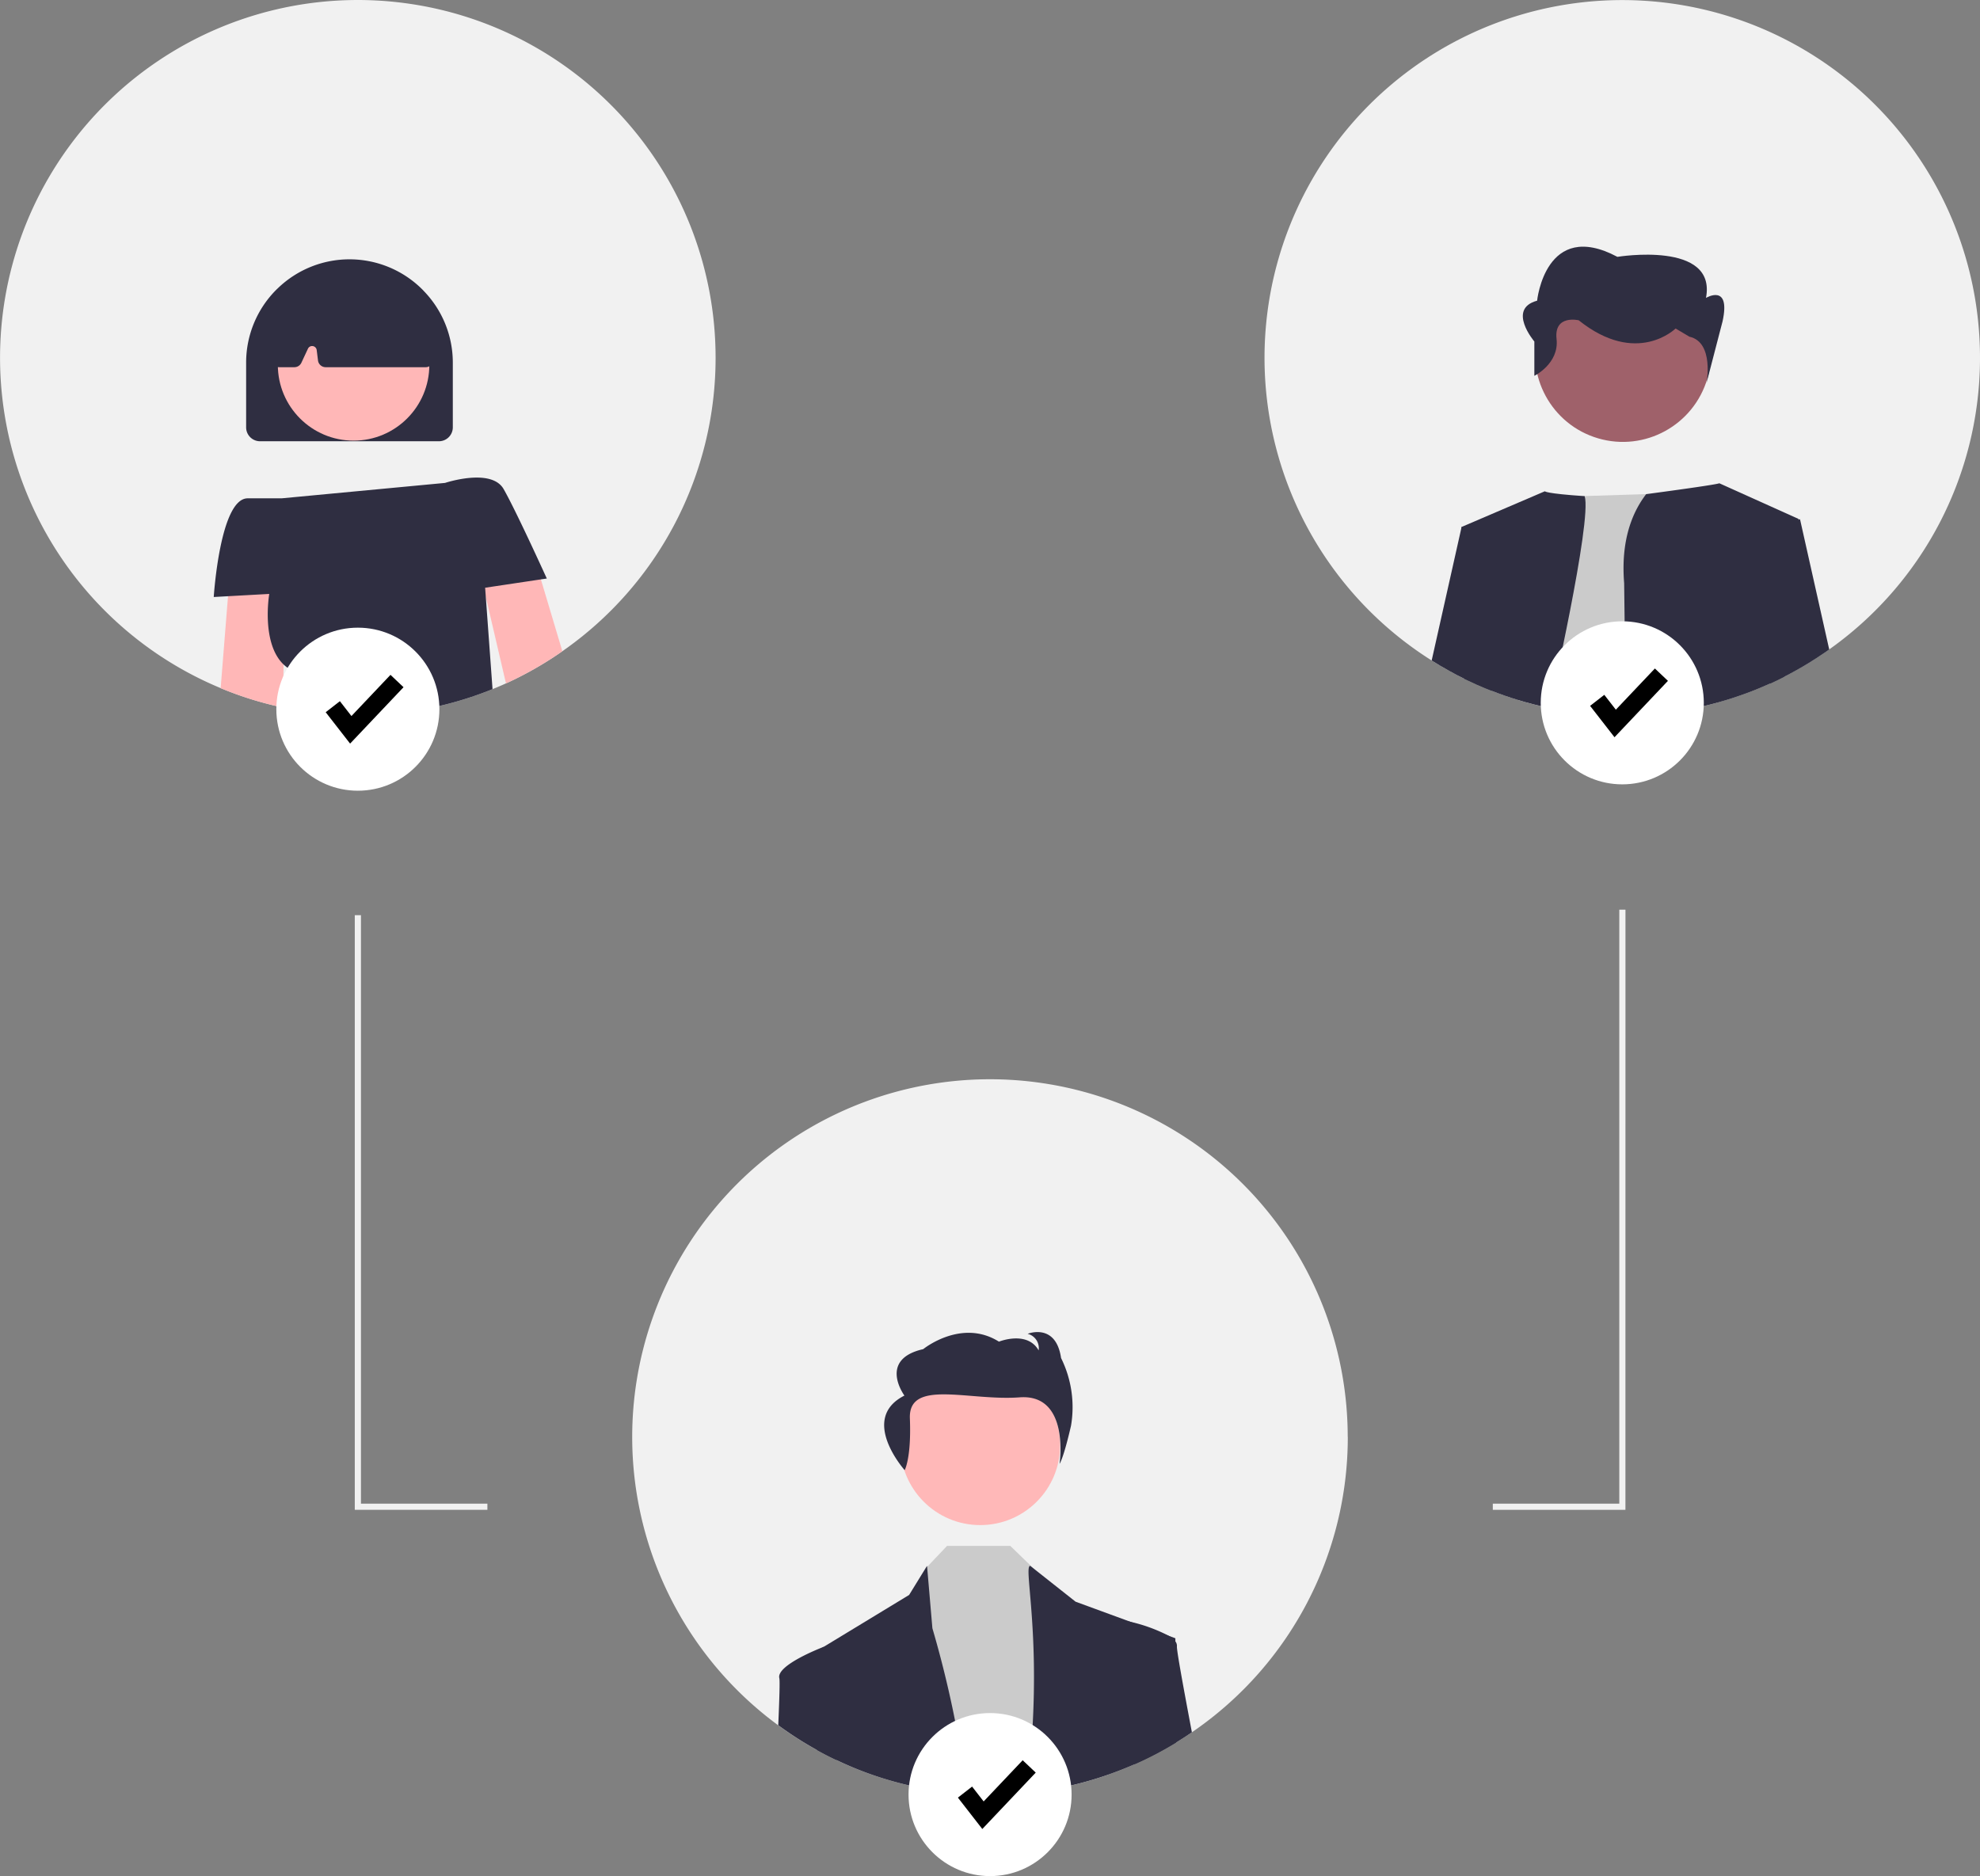 <svg xmlns="http://www.w3.org/2000/svg" width="185.127" height="175.435" viewBox="0 0 185.127 175.435">
  <rect x="0" y="0" width="185.127" height="175.435" fill="#808080" stroke="none"/>
  <g id="undraw_Connected_re_lmq2" transform="translate(0.042 0.008)">
    <path id="Path_1758" data-name="Path 1758" d="M345.865,179.232a33.405,33.405,0,0,1-14.328,27.447,33,33,0,0,1-3.907,2.35c-.45.231-.9.45-1.364.657-.415.19-.833.369-1.257.539a33.569,33.569,0,0,1-16.6,2.214q-1.462-.173-2.886-.476l-.124-.026a32.675,32.675,0,0,1-5.81-1.808,33.451,33.451,0,1,1,46.276-30.9Z" transform="translate(-279 -145.79)" fill="#f1f1f1"/>
    <path id="Path_1759" data-name="Path 1759" d="M375.376,232.845c-.029-.035-.061-.066-.092-.1a9.643,9.643,0,0,0-13.564-.138c-.02.017-.037.035-.055.052s-.043.04-.064.061a9.638,9.638,0,0,0-2.831,6.828V245.6a1.3,1.3,0,0,0,1.3,1.3h16.724a1.3,1.3,0,0,0,1.3-1.3v-6.055A9.616,9.616,0,0,0,375.376,232.845Z" transform="translate(-335.799 -205.646)" fill="#2f2e41"/>
    <circle id="Ellipse_234" data-name="Ellipse 234" cx="7.082" cy="7.082" r="7.082" transform="translate(25.936 27.032)" fill="#ffb7b7"/>
    <path id="Path_1760" data-name="Path 1760" d="M382.1,242.534l-.836-5.842a.731.731,0,0,0-.257-.458.757.757,0,0,0-.153-.1,14.624,14.624,0,0,0-12.906-.006.707.707,0,0,0-.159.1c-.017.014-.034.032-.052.049a.73.73,0,0,0-.2.435l-.559,5.85a.722.722,0,0,0,.185.554.714.714,0,0,0,.415.225.53.53,0,0,0,.118.012h1.419a.727.727,0,0,0,.655-.415l.614-1.315a.431.431,0,0,1,.819.13l.121.969a.724.724,0,0,0,.715.631h9.351a.693.693,0,0,0,.349-.092.73.73,0,0,0,.2-.156A.723.723,0,0,0,382.1,242.534Z" transform="translate(-341.634 -209.023)" fill="#2f2e41"/>
    <path id="Path_1761" data-name="Path 1761" d="M439.17,325.731l2.007,6.718a33,33,0,0,1-3.907,2.35c-.45.231-.9.45-1.364.657l-2.079-8.913-.807-3.457,5.19-.577Z" transform="translate(-388.64 -271.56)" fill="#ffb7b7"/>
    <path id="Path_1762" data-name="Path 1762" d="M356.568,329.81l-.173,9.077-.075,4.017a32.676,32.676,0,0,1-5.81-1.808l.689-8.6.173-2.168Z" transform="translate(-329.921 -276.755)" fill="#ffb7b7"/>
    <path id="Path_1763" data-name="Path 1763" d="M378.857,310.181l-5.213.781.063.856.629,8.627a33.569,33.569,0,0,1-16.6,2.214q-1.462-.173-2.886-.476c.427-1.793.8-3.408.34-3.725a3.456,3.456,0,0,1-.389-.317c-2.125-2.027-1.341-6.6-1.341-6.6l-3.855.213-1.335.075s.577-9.227,3.172-9.227h3.172l15.282-1.442s4.325-1.442,5.478.577c.606,1.058,1.684,3.3,2.575,5.2.807,1.724,1.462,3.163,1.462,3.163Z" transform="translate(-328.327 -256.01)" fill="#2f2e41"/>
    <path id="Path_1764" data-name="Path 1764" d="M755.887,179.6a33.4,33.4,0,0,1-14.1,26.917l-.231.161c-.081.058-.164.115-.248.17q-.727.5-1.482.96-1.064.649-2.177,1.22l-.072.035q-.64.329-1.292.623l-.04.017c-.1.046-.208.1-.311.138-.8.358-1.626.683-2.462.972q-1.068.376-2.168.675a32.8,32.8,0,0,1-4.57.917,33.326,33.326,0,0,1-3.968.271c-.11,0-.219,0-.329,0-.724,0-1.445-.023-2.157-.069-.623-.04-1.24-.1-1.851-.17-.943-.112-1.874-.262-2.791-.458-.04-.006-.081-.014-.121-.023l-.1-.02c-.923-.193-1.831-.43-2.722-.7q-1.259-.381-2.471-.859c-.208-.081-.412-.161-.617-.248-.51-.213-1.015-.435-1.511-.675-.144-.066-.285-.136-.427-.2-.479-.234-.951-.479-1.413-.738q-.835-.463-1.641-.972c-.678-.427-1.341-.877-1.984-1.352A33.448,33.448,0,1,1,755.887,179.6Z" transform="translate(-570.804 -145.794)" fill="#f1f1f1"/>
    <path id="Path_1765" data-name="Path 1765" d="M773.942,325.753c-.923-.193-1.831-.43-2.722-.7l3.059-18.97,3.169-.1,5.747-.182,2.947-.092s2.09,9.187,3.685,19.593a32.8,32.8,0,0,1-4.57.917,33.338,33.338,0,0,1-3.968.271c-.11,0-.219,0-.329,0-.724,0-1.444-.023-2.157-.069-.623-.04-1.24-.1-1.851-.17-.943-.112-1.874-.262-2.791-.458-.04-.006-.081-.014-.121-.023Z" transform="translate(-629.323 -259.604)" fill="#cbcbcb"/>
    <path id="Path_1766" data-name="Path 1766" d="M761.131,325.34c-.04-.006-.081-.014-.121-.023l-.1-.02c-.923-.193-1.831-.43-2.722-.7q-1.259-.381-2.471-.859c-.208-.081-.412-.161-.617-.248-.51-.213-1.015-.435-1.511-.675-.144-.066-.285-.136-.427-.2l-.254-14.2,7.785-3.336s.026.208,3.722.458C765.121,307.824,761.131,325.34,761.131,325.34Z" transform="translate(-616.292 -259.148)" fill="#2f2e41"/>
    <path id="Path_1767" data-name="Path 1767" d="M821.761,305.905l-1.468,7.713.138,6.975q-.64.329-1.292.623l-.04.017c-.1.046-.208.1-.311.138-.8.358-1.626.683-2.462.972q-1.068.376-2.168.675a32.788,32.788,0,0,1-4.57.917,33.327,33.327,0,0,1-3.968.271l-.153-12.361c-.323-3.985.747-6.62,2.059-8.327,6.992-.934,6.837-1.018,6.837-1.018l7.413,3.336Z" transform="translate(-653.653 -257.319)" fill="#2f2e41"/>
    <path id="Path_1768" data-name="Path 1768" d="M749.336,317.753l-.528,14.218c-.208-.081-.412-.161-.617-.248-.51-.213-1.015-.435-1.511-.675-.144-.066-.285-.136-.427-.2-.479-.234-.951-.479-1.413-.738q-.835-.463-1.641-.972L746,316.64Z" transform="translate(-609.382 -267.382)" fill="#2f2e41"/>
    <path id="Path_1769" data-name="Path 1769" d="M857.13,326.331l-.231.161c-.081.058-.164.115-.248.17q-.727.5-1.482.96-1.064.649-2.177,1.22l-.072.035q-.659.339-1.331.641h0l-.528-14.267,3.189-1.061.147-.049Z" transform="translate(-686.142 -265.603)" fill="#2f2e41"/>
    <ellipse id="Ellipse_235" data-name="Ellipse 235" cx="8.247" cy="8.226" rx="8.247" ry="8.226" transform="translate(141.488 38.668) rotate(-73.66)" fill="#9f616a"/>
    <path id="Path_1770" data-name="Path 1770" d="M773.833,237.864v-3.21s-2.588-3.048.259-3.816c0,0,.776-7.679,7.506-4.1,0,0,9.318-1.536,8.283,3.84,0,0,2.33-1.4,1.553,2.18l-1.5,5.773s.725-3.813-1.6-4.325l-1.294-.768s-3.624,3.584-9.059-.768c0,0-2.329-.556-2.071,1.748S773.833,237.864,773.833,237.864Z" transform="translate(-630.416 -202.728)" fill="#2f2e41"/>
    <path id="Path_1771" data-name="Path 1771" d="M550.871,529.229a33.405,33.405,0,0,1-14.328,27.447c-.081.058-.164.115-.248.17q-.727.5-1.482.96-1.064.649-2.177,1.22c-.45.231-.9.45-1.364.657-.115.052-.234.107-.352.156-.8.358-1.626.683-2.462.972a32.928,32.928,0,0,1-6.739,1.592,33.536,33.536,0,0,1-4.3.274c-.724,0-1.445-.023-2.157-.069-.623-.04-1.24-.1-1.851-.17-.983-.118-1.955-.277-2.912-.482l-.1-.02a32.672,32.672,0,0,1-5.81-1.808c-.51-.213-1.015-.435-1.511-.675q-.939-.441-1.84-.943a33.45,33.45,0,1,1,49.626-29.281Z" transform="translate(-424.896 -394.867)" fill="#f1f1f1"/>
    <circle id="Ellipse_236" data-name="Ellipse 236" cx="7.469" cy="7.469" r="7.469" transform="translate(84.14 127.667)" fill="#ffb8b8"/>
    <path id="Path_1772" data-name="Path 1772" d="M578.912,670.148q-1.475-.177-2.912-.482l.908-20.438.13-.136,1.86-1.964h5.914l2.183,2.114.185.182,4.668,4.472,2.108,14.625a32.931,32.931,0,0,1-6.739,1.592,33.536,33.536,0,0,1-4.3.274c-.724,0-1.444-.023-2.157-.069C580.141,670.278,579.523,670.223,578.912,670.148Z" transform="translate(-490.393 -502.578)" fill="#cbcbcb"/>
    <path id="Path_1773" data-name="Path 1773" d="M545.481,671.768q-.939-.441-1.84-.943c-.061-5.536-.1-9.213-.1-9.213l.7-.43.026-.012,7.984-4.85,1.675-2.722.009.1.493,5.738a99.983,99.983,0,0,1,3.232,15.487c-.623-.04-1.24-.1-1.851-.17q-1.475-.177-2.912-.482l-.1-.02a32.67,32.67,0,0,1-5.81-1.808C546.481,672.23,545.977,672.008,545.481,671.768Z" transform="translate(-467.292 -507.183)" fill="#2f2e41"/>
    <path id="Path_1774" data-name="Path 1774" d="M619.912,673.127a32.928,32.928,0,0,1-6.739,1.592,26.317,26.317,0,0,1-.349-5.637c.623-9.956-.813-15.481-.19-15.481l.317.248,3.919,3.1,5.158,1.891h0l3.55,1.3.626.231v.3c0,1.026.009,4.619.061,9.458q-1.064.649-2.177,1.22c-.45.231-.9.45-1.364.657-.115.052-.234.107-.352.156C621.57,672.512,620.748,672.838,619.912,673.127Z" transform="translate(-516.35 -507.183)" fill="#2f2e41"/>
    <path id="Path_1775" data-name="Path 1775" d="M567.573,590.7s.635-1.114.487-4.837,5.522-1.617,10.259-1.972,3.734,6.216,3.734,6.216.342-.391,1.073-3.562a10.353,10.353,0,0,0-.93-6.331c-.489-3.332-3.126-2.264-3.126-2.264A1.383,1.383,0,0,1,580.1,579.5c-1.075-1.885-3.712-.817-3.712-.817-3.517-2.207-7.081.7-7.081.7-4.249.964-1.757,4.343-1.757,4.343C563.274,585.889,567.573,590.7,567.573,590.7Z" transform="translate(-483.03 -453.232)" fill="#2f2e41"/>
    <path id="Path_1776" data-name="Path 1776" d="M531.32,687.19c.11-2.535.159-4.169.1-4.4-.3-1.188,3.757-2.78,4.126-2.921l.026-.012.825.441.386,10.155q-.939-.441-1.84-.943A33.222,33.222,0,0,1,531.32,687.19Z" transform="translate(-458.596 -525.871)" fill="#2f2e41"/>
    <path id="Path_1777" data-name="Path 1777" d="M647.5,682.932q-1.064.649-2.177,1.22c-.45.231-.9.45-1.364.657-.115.052-.234.107-.352.156l-1.3-12.811.758-.554.193.046h0a15.007,15.007,0,0,1,3.55,1.3,2.225,2.225,0,0,1,.626.528.641.641,0,0,1,.147.456c-.034.334.542,3.506,1.4,8.042Q648.256,682.473,647.5,682.932Z" transform="translate(-537.583 -519.993)" fill="#2f2e41"/>
    <path id="Path_1778" data-name="Path 1778" d="M127.4,352.393H115V296.788h.577v55.029H127.4Z" transform="translate(-81.871 -211.217)" fill="#f1f1f1"/>
    <path id="Path_1779" data-name="Path 1779" d="M496.4,351.121h-12.4v-.577h11.827V295h.577Z" transform="translate(-344.467 -209.945)" fill="#f1f1f1"/>
    <circle id="Ellipse_237" data-name="Ellipse 237" cx="7.623" cy="7.623" r="7.623" transform="translate(144.015 58.091)" fill="#fff"/>
    <path id="Path_1780" data-name="Path 1780" d="M517.85,223.214l-2.282-2.934,1.327-1.032,1.08,1.389,3.65-3.852,1.22,1.156Z" transform="translate(-366.938 -154.282)"/>
    <circle id="Ellipse_238" data-name="Ellipse 238" cx="7.623" cy="7.623" r="7.623" transform="translate(25.795 58.686)" fill="#fff"/>
    <path id="Path_1781" data-name="Path 1781" d="M107.85,225.277l-2.282-2.934,1.327-1.032,1.08,1.389,3.65-3.852,1.22,1.156Z" transform="translate(-75.158 -155.75)"/>
    <circle id="Ellipse_239" data-name="Ellipse 239" cx="7.623" cy="7.623" r="7.623" transform="translate(84.905 160.182)" fill="#fff"/>
    <path id="Path_1782" data-name="Path 1782" d="M312.85,577.277l-2.282-2.934,1.327-1.032,1.08,1.389,3.65-3.852,1.22,1.156Z" transform="translate(-221.048 -406.254)"/>
  </g>
</svg>
